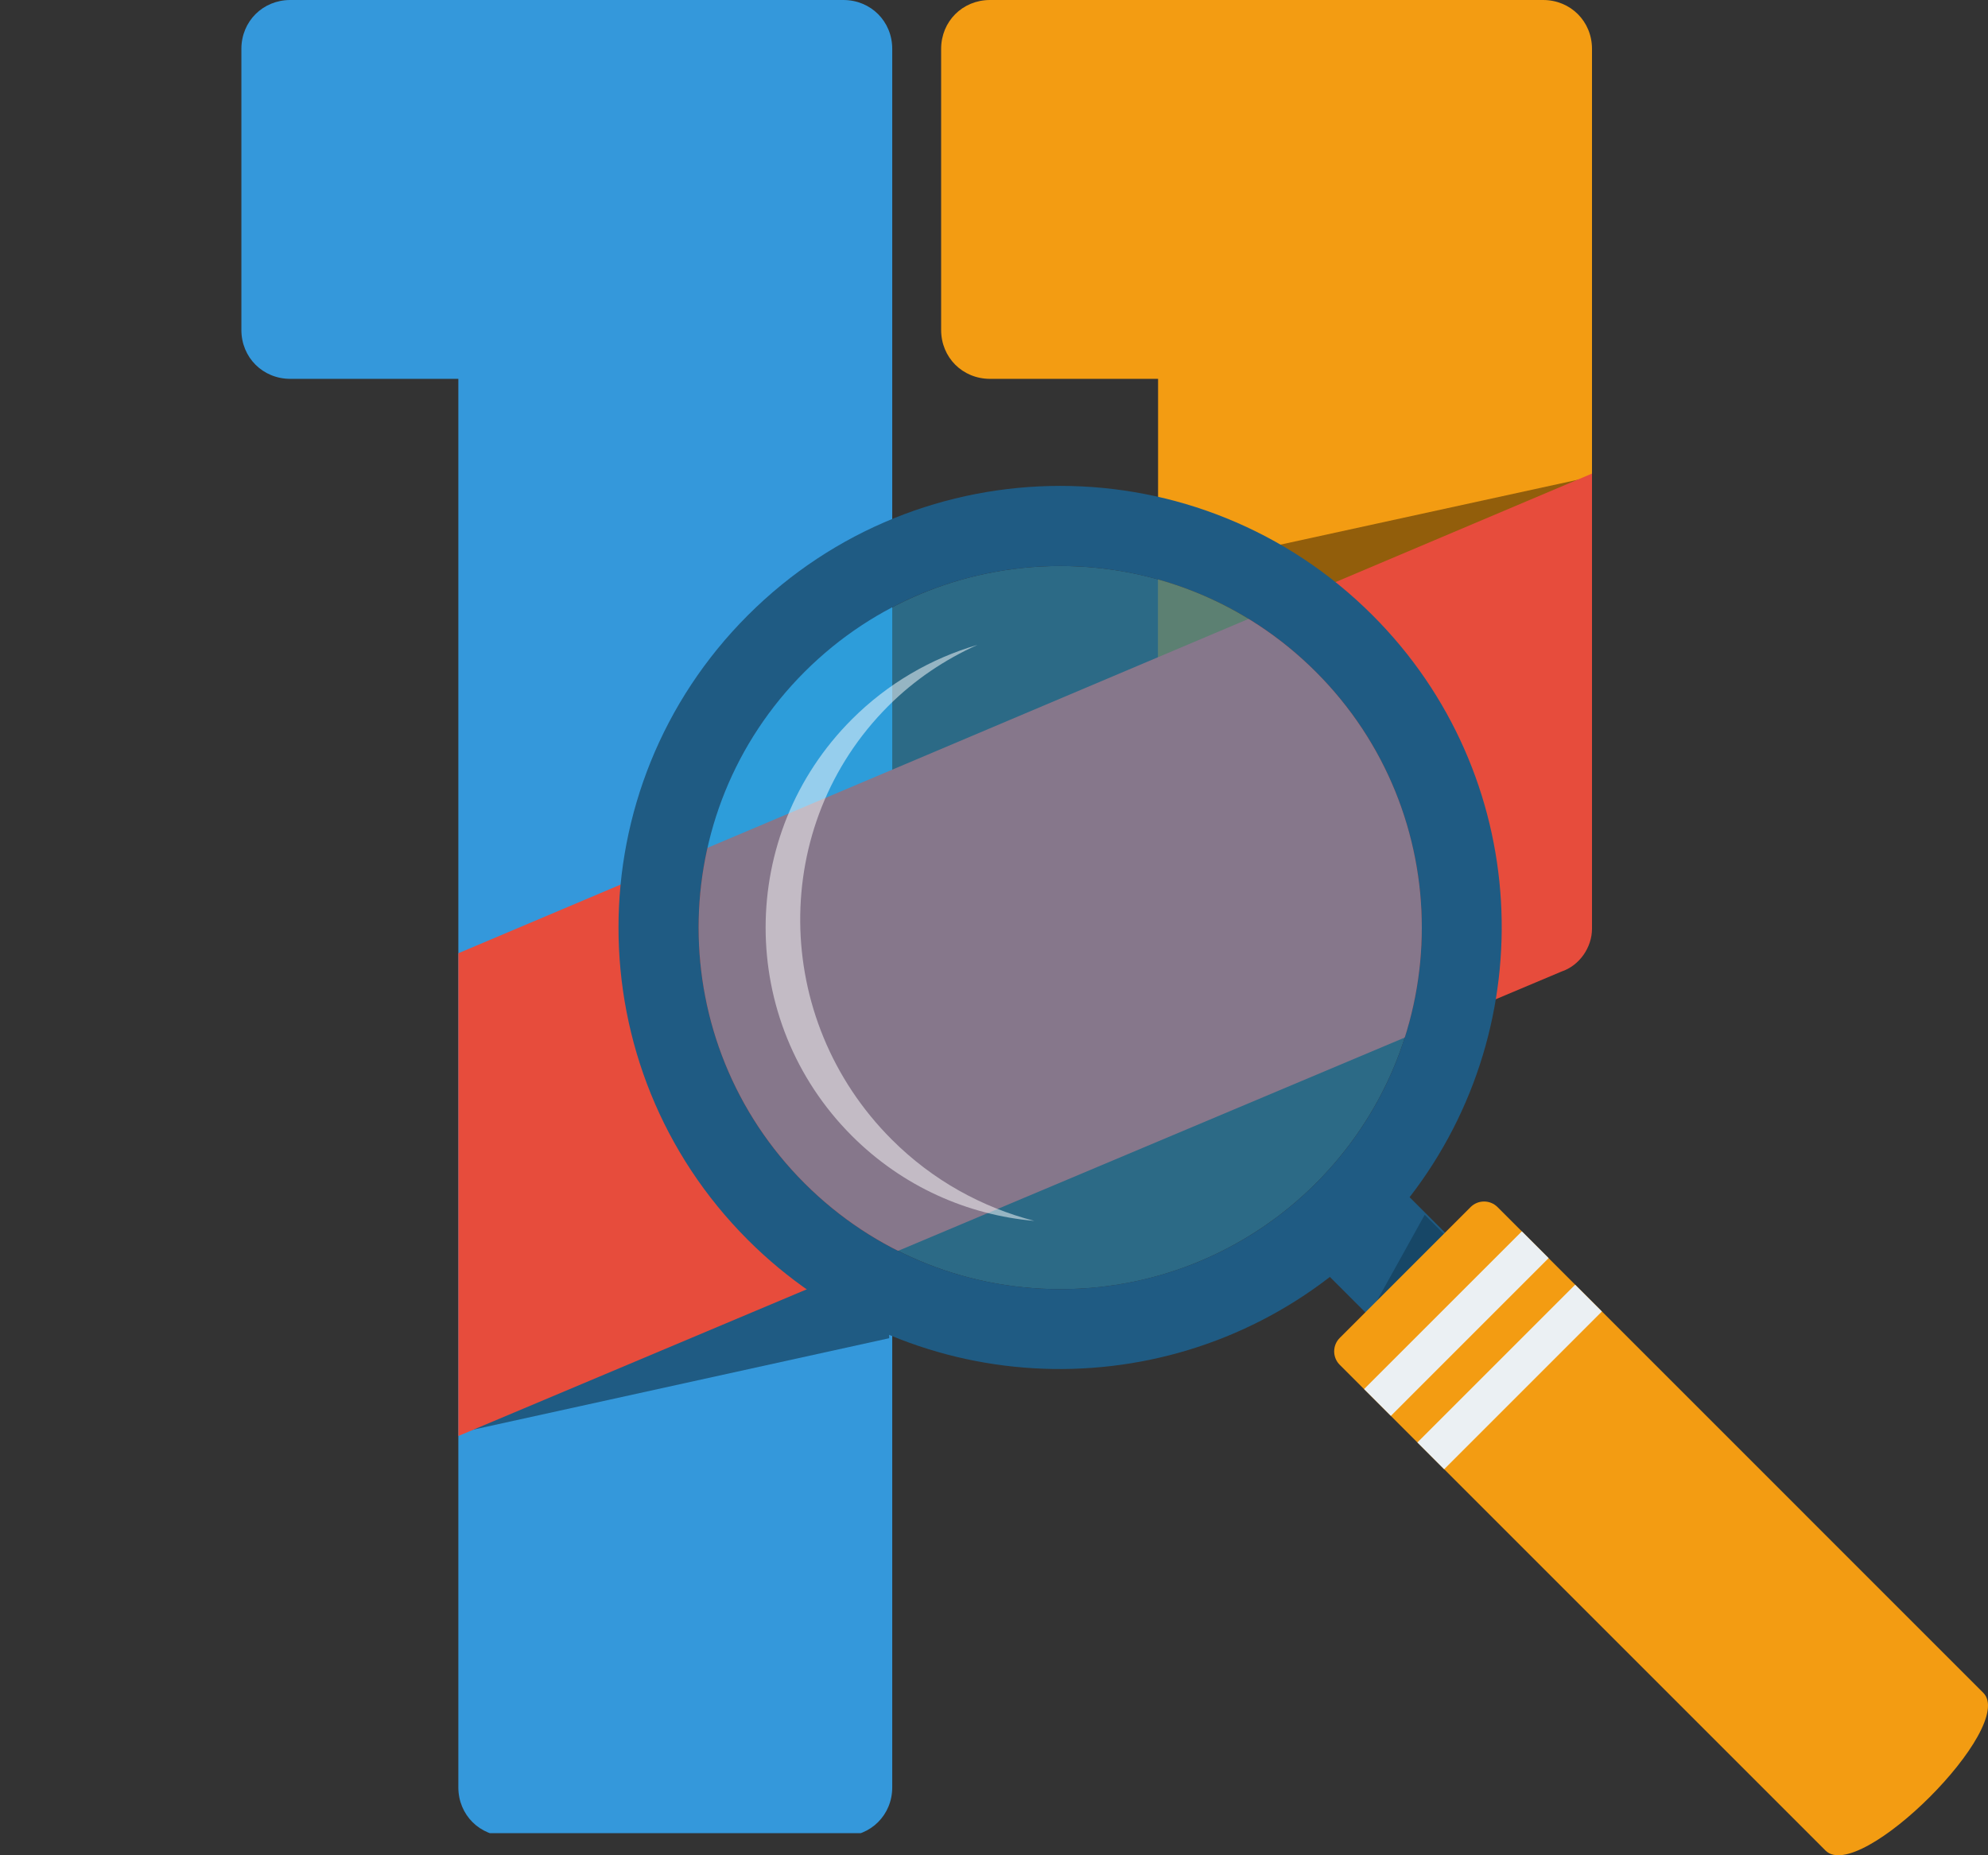 <svg width="90" height="84" viewBox="0 0 90 84" fill="none" xmlns="http://www.w3.org/2000/svg">
<rect x="0" y="0" width="90" height="84" fill="#333333" stroke="none"/>
<g clip-path="url(#clip0_804_39)">
<path d="M20.75 0H13.142C11.897 0 10.928 0.968 10.928 2.213V14.94C10.928 16.185 11.897 17.153 13.142 17.153H20.75V80.925C20.75 82.17 21.718 83.138 22.963 83.138H38.18C39.425 83.138 40.393 82.17 40.393 80.925V2.213C40.393 0.968 39.425 0 38.18 0H20.75V0Z" fill="#3498DB"/>
<path d="M52.428 0H44.82C43.575 0 42.607 0.968 42.607 2.213V14.94C42.607 16.185 43.575 17.153 44.82 17.153H52.428V32.093C52.428 33.338 53.397 34.307 54.642 34.307H69.858C71.103 34.307 72.072 33.338 72.072 32.093V2.213C72.072 0.968 71.103 0 69.858 0H52.428V0Z" fill="#F39C12"/>
<path opacity="0.4" d="M52.428 31.263L72.072 21.58L52.428 25.868V31.263Z" fill="black"/>
<g opacity="0.4">
<path d="M40.255 55.195L20.75 64.878L40.255 60.59V55.195Z" fill="black"/>
</g>
<path d="M72.072 21.442L20.75 43.16V65.017L70.688 43.99C71.518 43.713 72.072 42.883 72.072 42.053V21.442V21.442Z" fill="#E74C3C"/>
</g>
<g clip-path="url(#clip1_804_39)">
<path opacity="0.5" d="M47.998 58.368C57.039 58.368 64.368 51.038 64.368 41.998C64.368 32.957 57.039 25.628 47.998 25.628C38.957 25.628 31.628 32.957 31.628 41.998C31.628 51.038 38.957 58.368 47.998 58.368Z" fill="#27A2DB"/>
<path opacity="0.5" d="M40.372 51.595C34.908 46.131 34.837 37.344 40.212 31.968C41.412 30.768 42.787 29.856 44.252 29.198C42.171 29.805 40.208 30.927 38.567 32.567C33.359 37.776 33.359 46.219 38.567 51.428C40.873 53.734 43.814 55.014 46.827 55.278C44.469 54.668 42.227 53.45 40.372 51.595Z" fill="white"/>
<path d="M62.138 27.857C54.328 20.047 41.667 20.047 33.857 27.857C26.048 35.666 26.048 48.328 33.857 56.138C41.054 63.334 52.362 63.882 60.206 57.815L61.994 59.603L65.604 55.994L63.815 54.205C69.882 46.362 69.335 35.054 62.138 27.857ZM59.573 53.573C53.18 59.966 42.815 59.966 36.422 53.573C30.029 47.18 30.029 36.815 36.422 30.422C42.815 24.029 53.18 24.029 59.573 30.422C65.966 36.815 65.966 47.18 59.573 53.573Z" fill="#1F5B83"/>
<path d="M62 59.5L64.5 55L70 60.5L64 61.5L62 59.5Z" fill="#174767"/>
<path d="M66.576 54.653L60.653 60.576C60.316 60.913 60.316 61.459 60.653 61.795L82.644 83.786C84.174 85.317 91.317 78.174 89.786 76.644L67.796 54.653C67.459 54.316 66.913 54.316 66.576 54.653Z" fill="#F39C12"/>
<path d="M65.379 66.522L72.521 59.379L71.309 58.167L64.167 65.309L65.379 66.522Z" fill="#EBF0F3"/>
<path d="M62.967 64.106L70.109 56.963L68.897 55.751L61.754 62.893L62.967 64.106Z" fill="#EBF0F3"/>
</g>
<defs>
<clipPath id="clip0_804_39">
<rect width="83" height="83" fill="white"/>
</clipPath>
<clipPath id="clip1_804_39">
<rect width="62" height="62" fill="white" transform="translate(28 22)"/>
</clipPath>
</defs>
</svg>
